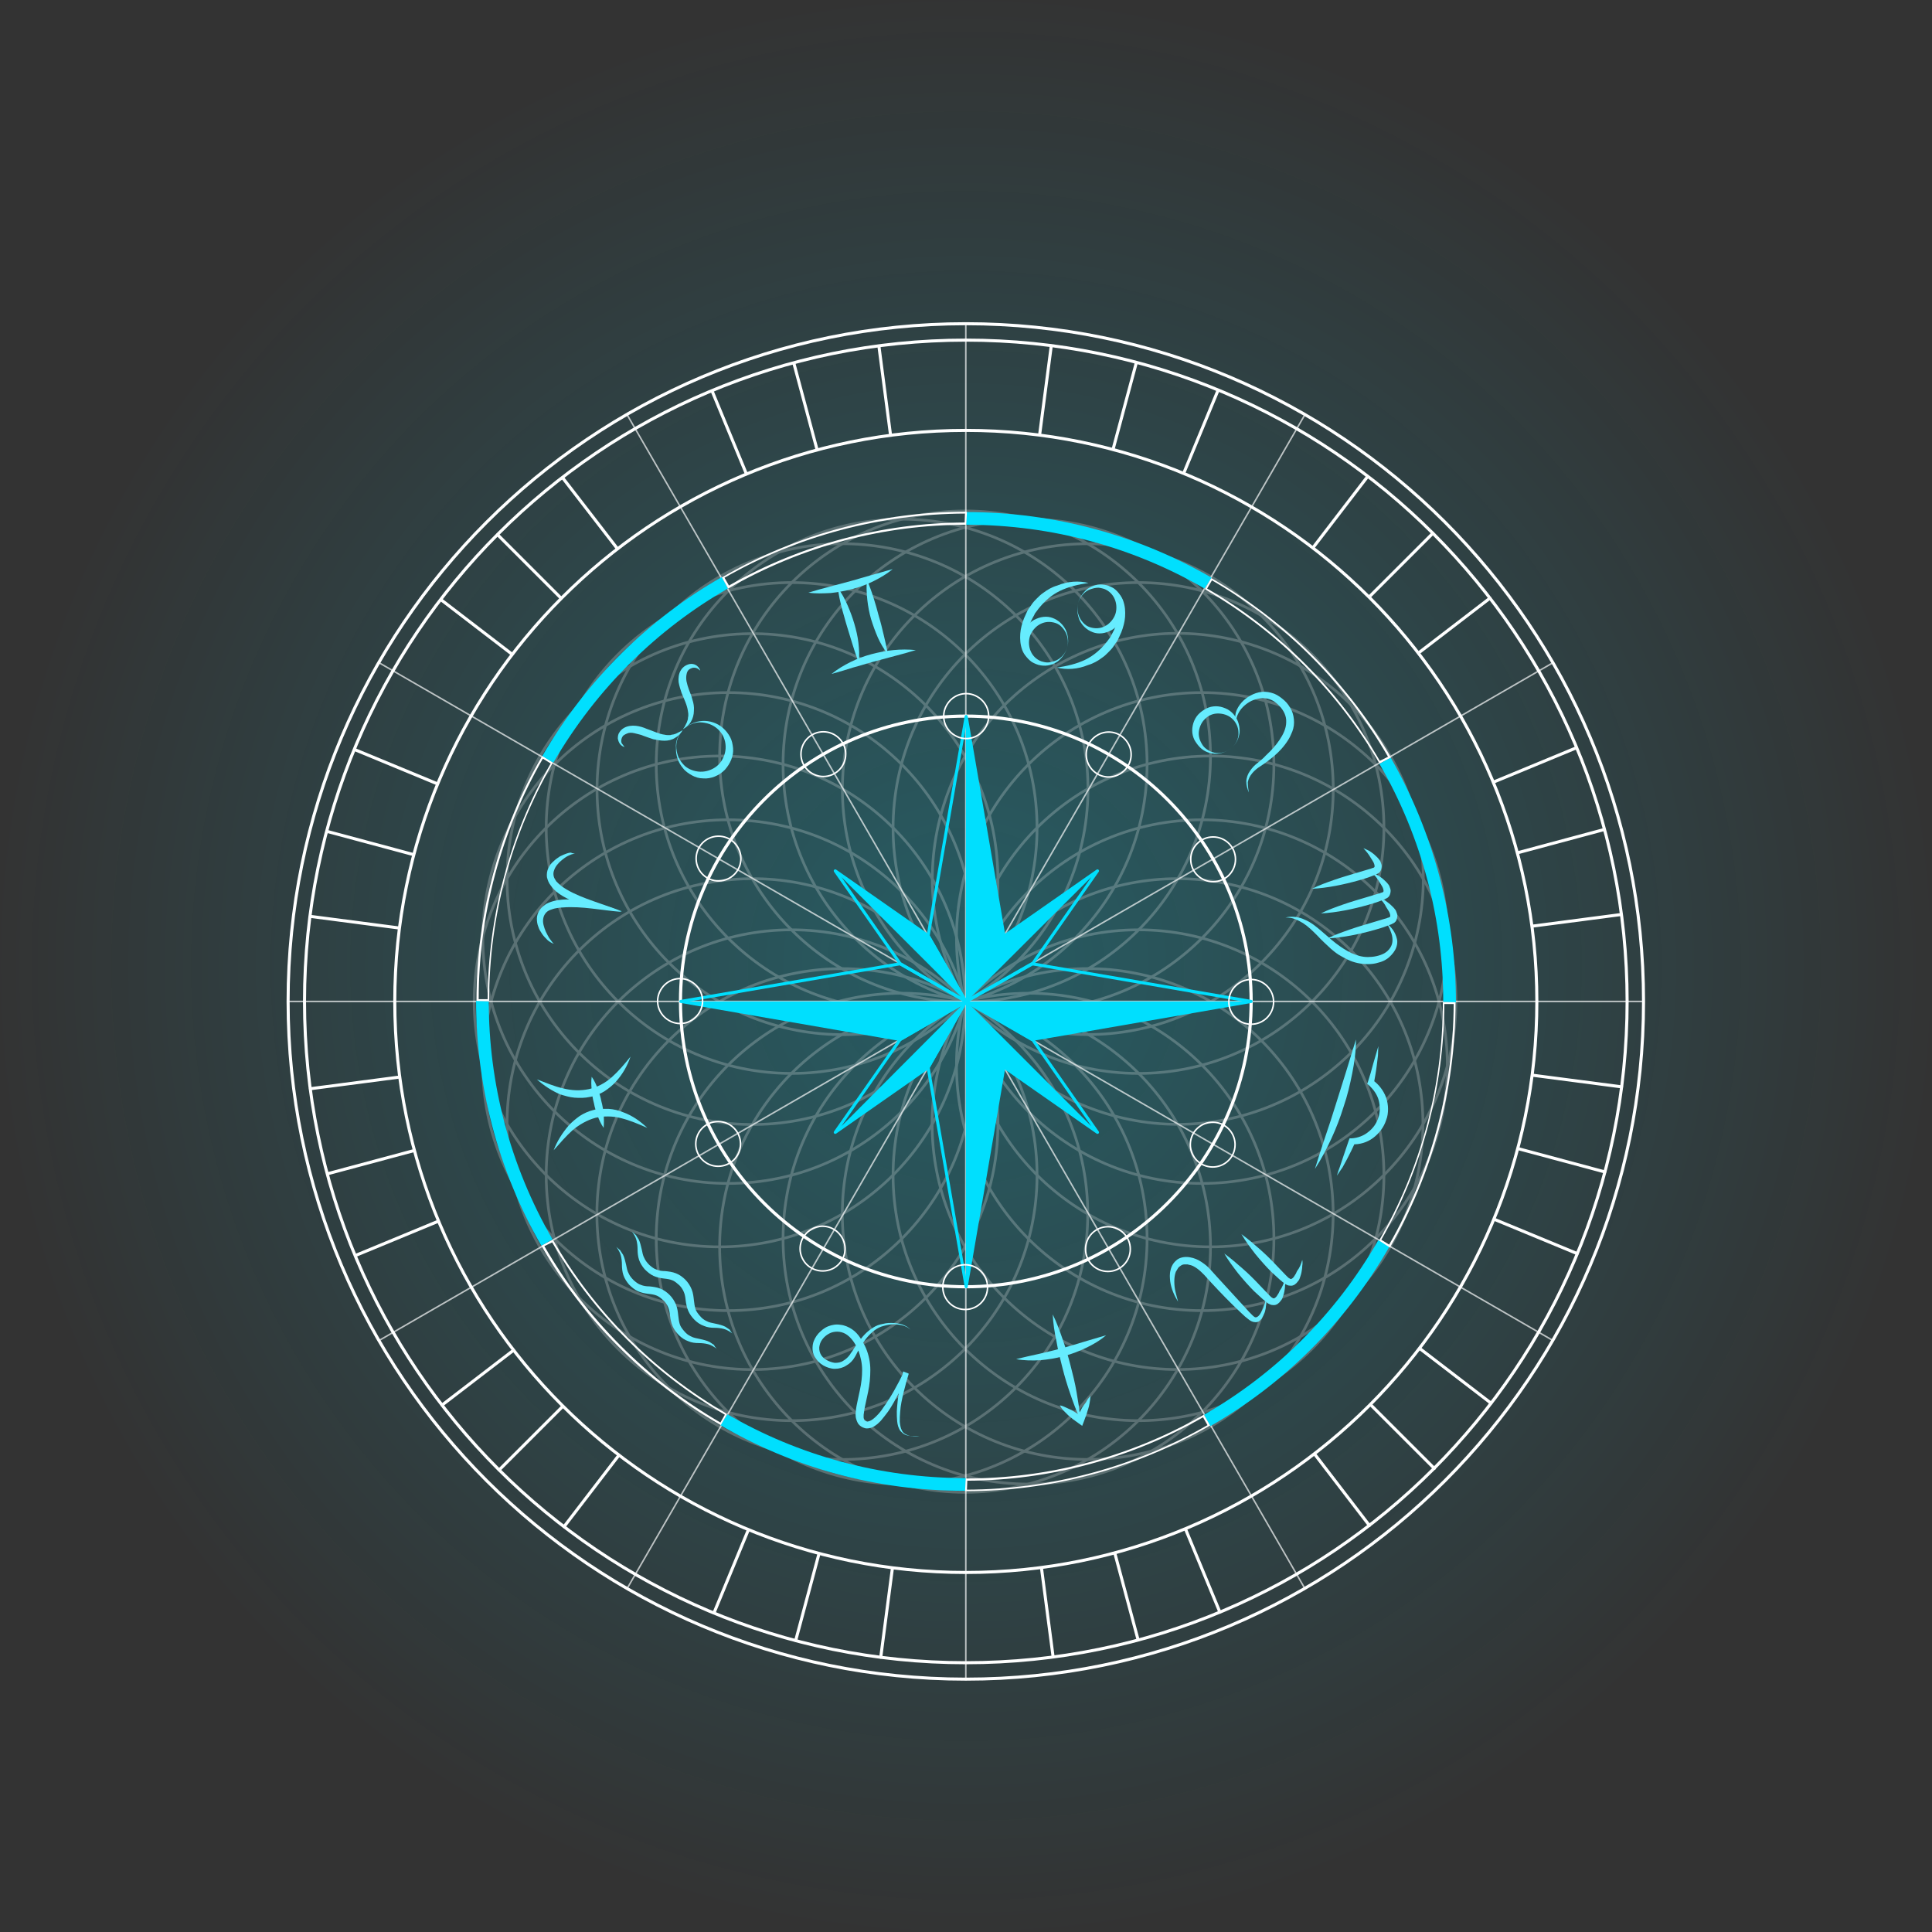 <svg width="316" height="316" viewBox="0 0 316 316" fill="none" xmlns="http://www.w3.org/2000/svg">
<rect x="0" y="0" width="316" height="316" fill="#333333" stroke="none"/>
<circle cx="158" cy="158" r="158" fill="url(#paint0_radial_153_3583)"/>
<g opacity="0.22">
<path d="M197.989 203.937C220.159 203.937 238.131 185.965 238.131 163.795C238.131 141.625 220.159 123.653 197.989 123.653C175.82 123.653 157.848 141.625 157.848 163.795C157.848 185.965 175.82 203.937 197.989 203.937Z" stroke="white" stroke-width="0.444" stroke-miterlimit="10" stroke-linecap="round" stroke-linejoin="round"/>
<path d="M196.586 193.566C218.756 193.566 236.728 175.594 236.728 153.424C236.728 131.254 218.756 113.282 196.586 113.282C174.416 113.282 156.444 131.254 156.444 153.424C156.444 175.594 174.416 193.566 196.586 193.566Z" stroke="white" stroke-width="0.444" stroke-miterlimit="10" stroke-linecap="round" stroke-linejoin="round"/>
<path d="M231.542 153.67C237.025 132.188 224.054 110.328 202.572 104.846C181.089 99.363 159.23 112.334 153.747 133.816C148.265 155.299 161.235 177.158 182.718 182.641C204.2 188.123 226.059 175.153 231.542 153.67Z" stroke="white" stroke-width="0.444" stroke-miterlimit="10" stroke-linecap="round" stroke-linejoin="round"/>
<path d="M186.215 175.569C208.385 175.569 226.357 157.597 226.357 135.427C226.357 113.258 208.385 95.286 186.215 95.286C164.045 95.286 146.073 113.258 146.073 135.427C146.073 157.597 164.045 175.569 186.215 175.569Z" stroke="white" stroke-width="0.444" stroke-miterlimit="10" stroke-linecap="round" stroke-linejoin="round"/>
<path d="M206.309 157.46C221.985 141.784 221.985 116.368 206.309 100.691C190.633 85.015 165.217 85.015 149.541 100.691C133.865 116.368 133.865 141.784 149.541 157.46C165.217 173.136 190.633 173.136 206.309 157.46Z" stroke="white" stroke-width="0.444" stroke-miterlimit="10" stroke-linecap="round" stroke-linejoin="round"/>
<path d="M168.218 165.198C190.388 165.198 208.36 147.226 208.36 125.056C208.36 102.887 190.388 84.915 168.218 84.915C146.049 84.915 128.077 102.887 128.077 125.056C128.077 147.226 146.049 165.198 168.218 165.198Z" stroke="white" stroke-width="0.444" stroke-miterlimit="10" stroke-linecap="round" stroke-linejoin="round"/>
<path d="M157.847 163.856C180.017 163.856 197.989 145.884 197.989 123.714C197.989 101.545 180.017 83.572 157.847 83.572C135.678 83.572 117.706 101.545 117.706 123.714C117.706 145.884 135.678 163.856 157.847 163.856Z" stroke="white" stroke-width="0.444" stroke-miterlimit="10" stroke-linecap="round" stroke-linejoin="round"/>
<path d="M147.477 165.198C169.646 165.198 187.618 147.226 187.618 125.056C187.618 102.887 169.646 84.915 147.477 84.915C125.307 84.915 107.335 102.887 107.335 125.056C107.335 147.226 125.307 165.198 147.477 165.198Z" stroke="white" stroke-width="0.444" stroke-miterlimit="10" stroke-linecap="round" stroke-linejoin="round"/>
<path d="M177.225 136.648C181.404 114.875 167.141 93.837 145.368 89.658C123.596 85.479 102.557 99.742 98.378 121.515C94.199 143.287 108.462 164.326 130.235 168.505C152.008 172.684 173.046 158.421 177.225 136.648Z" stroke="white" stroke-width="0.444" stroke-miterlimit="10" stroke-linecap="round" stroke-linejoin="round"/>
<path d="M129.48 175.569C151.65 175.569 169.622 157.597 169.622 135.427C169.622 113.258 151.65 95.286 129.48 95.286C107.31 95.286 89.338 113.258 89.338 135.427C89.338 157.597 107.31 175.569 129.48 175.569Z" stroke="white" stroke-width="0.444" stroke-miterlimit="10" stroke-linecap="round" stroke-linejoin="round"/>
<path d="M123.6 183.922C145.768 183.631 163.502 165.425 163.211 143.257C162.92 121.09 144.714 103.355 122.546 103.646C100.379 103.937 82.645 122.144 82.936 144.311C83.227 166.479 101.433 184.213 123.6 183.922Z" stroke="white" stroke-width="0.444" stroke-miterlimit="10" stroke-linecap="round" stroke-linejoin="round"/>
<path d="M119.109 193.566C141.279 193.566 159.251 175.594 159.251 153.424C159.251 131.254 141.279 113.282 119.109 113.282C96.939 113.282 78.967 131.254 78.967 153.424C78.967 175.594 96.939 193.566 119.109 193.566Z" stroke="white" stroke-width="0.444" stroke-miterlimit="10" stroke-linecap="round" stroke-linejoin="round"/>
<path d="M117.706 203.937C139.875 203.937 157.848 185.965 157.848 163.795C157.848 141.625 139.875 123.653 117.706 123.653C95.536 123.653 77.564 141.625 77.564 163.795C77.564 185.965 95.536 203.937 117.706 203.937Z" stroke="white" stroke-width="0.444" stroke-miterlimit="10" stroke-linecap="round" stroke-linejoin="round"/>
<path d="M119.109 214.369C141.279 214.369 159.251 196.397 159.251 174.227C159.251 152.057 141.279 134.085 119.109 134.085C96.939 134.085 78.967 152.057 78.967 174.227C78.967 196.397 96.939 214.369 119.109 214.369Z" stroke="white" stroke-width="0.444" stroke-miterlimit="10" stroke-linecap="round" stroke-linejoin="round"/>
<path d="M127.567 223.751C149.597 221.27 165.445 201.4 162.965 179.37C160.484 157.34 140.614 141.492 118.584 143.973C96.554 146.454 80.706 166.324 83.187 188.354C85.668 210.384 105.537 226.232 127.567 223.751Z" stroke="white" stroke-width="0.444" stroke-miterlimit="10" stroke-linecap="round" stroke-linejoin="round"/>
<path d="M129.48 232.366C151.65 232.366 169.622 214.393 169.622 192.224C169.622 170.054 151.65 152.082 129.48 152.082C107.31 152.082 89.338 170.054 89.338 192.224C89.338 214.393 107.31 232.366 129.48 232.366Z" stroke="white" stroke-width="0.444" stroke-miterlimit="10" stroke-linecap="round" stroke-linejoin="round"/>
<path d="M166.157 226.96C181.833 211.283 181.833 185.867 166.157 170.191C150.481 154.515 125.064 154.515 109.388 170.191C93.712 185.867 93.712 211.283 109.388 226.96C125.064 242.636 150.481 242.636 166.157 226.96Z" stroke="white" stroke-width="0.444" stroke-miterlimit="10" stroke-linecap="round" stroke-linejoin="round"/>
<path d="M147.477 242.737C169.646 242.737 187.618 224.764 187.618 202.595C187.618 180.425 169.646 162.453 147.477 162.453C125.307 162.453 107.335 180.425 107.335 202.595C107.335 224.764 125.307 242.737 147.477 242.737Z" stroke="white" stroke-width="0.444" stroke-miterlimit="10" stroke-linecap="round" stroke-linejoin="round"/>
<path d="M157.847 244.079C180.017 244.079 197.989 226.107 197.989 203.937C197.989 181.767 180.017 163.795 157.847 163.795C135.678 163.795 117.706 181.767 117.706 203.937C117.706 226.107 135.678 244.079 157.847 244.079Z" stroke="white" stroke-width="0.444" stroke-miterlimit="10" stroke-linecap="round" stroke-linejoin="round"/>
<path d="M168.218 242.737C190.388 242.737 208.36 224.764 208.36 202.595C208.36 180.425 190.388 162.453 168.218 162.453C146.049 162.453 128.077 180.425 128.077 202.595C128.077 224.764 146.049 242.737 168.218 242.737Z" stroke="white" stroke-width="0.444" stroke-miterlimit="10" stroke-linecap="round" stroke-linejoin="round"/>
<path d="M206.295 226.951C221.971 211.275 221.971 185.859 206.295 170.182C190.618 154.506 165.202 154.506 149.526 170.182C133.85 185.859 133.85 211.275 149.526 226.951C165.202 242.627 190.618 242.627 206.295 226.951Z" stroke="white" stroke-width="0.444" stroke-miterlimit="10" stroke-linecap="round" stroke-linejoin="round"/>
<path d="M186.215 232.366C208.385 232.366 226.357 214.393 226.357 192.224C226.357 170.054 208.385 152.082 186.215 152.082C164.045 152.082 146.073 170.054 146.073 192.224C146.073 214.393 164.045 232.366 186.215 232.366Z" stroke="white" stroke-width="0.444" stroke-miterlimit="10" stroke-linecap="round" stroke-linejoin="round"/>
<path d="M220.983 212.243C236.659 196.567 236.659 171.15 220.983 155.474C205.307 139.798 179.891 139.798 164.214 155.474C148.538 171.15 148.538 196.567 164.214 212.243C179.891 227.919 205.307 227.919 220.983 212.243Z" stroke="white" stroke-width="0.444" stroke-miterlimit="10" stroke-linecap="round" stroke-linejoin="round"/>
<path d="M196.586 214.369C218.756 214.369 236.728 196.397 236.728 174.227C236.728 152.057 218.756 134.085 196.586 134.085C174.416 134.085 156.444 152.057 156.444 174.227C156.444 196.397 174.416 214.369 196.586 214.369Z" stroke="white" stroke-width="0.444" stroke-miterlimit="10" stroke-linecap="round" stroke-linejoin="round"/>
</g>
<path d="M157.97 210.464C183.744 210.464 204.639 189.57 204.639 163.795C204.639 138.02 183.744 117.126 157.97 117.126C132.195 117.126 111.3 138.02 111.3 163.795C111.3 189.57 132.195 210.464 157.97 210.464Z" stroke="white" stroke-width="0.516" stroke-miterlimit="10" stroke-linecap="round" stroke-linejoin="round"/>
<path d="M157.969 257.195C209.553 257.195 251.369 215.378 251.369 163.795C251.369 112.212 209.553 70.395 157.969 70.395C106.386 70.395 64.57 112.212 64.57 163.795C64.57 215.378 106.386 257.195 157.969 257.195Z" stroke="white" stroke-width="0.5" stroke-miterlimit="10" stroke-linecap="round" stroke-linejoin="round"/>
<path d="M157.969 274.643C219.189 274.643 268.817 225.014 268.817 163.795C268.817 102.576 219.189 52.947 157.969 52.947C96.75 52.947 47.122 102.576 47.122 163.795C47.122 225.014 96.75 274.643 157.969 274.643Z" stroke="white" stroke-width="0.5" stroke-miterlimit="10" stroke-linecap="round" stroke-linejoin="round"/>
<path d="M157.969 271.958C217.706 271.958 266.133 223.532 266.133 163.795C266.133 104.058 217.706 55.632 157.969 55.632C98.233 55.632 49.806 104.058 49.806 163.795C49.806 223.532 98.233 271.958 157.969 271.958Z" stroke="white" stroke-width="0.501" stroke-miterlimit="10" stroke-linecap="round" stroke-linejoin="round"/>
<path d="M91.717 97.787L81.407 87.477M72.134 98.092L83.665 106.938M58.042 122.616L71.463 128.168M67.559 139.759L53.467 135.976M50.782 149.886L65.241 151.777M50.782 178.07L65.241 176.179M53.589 191.98L67.681 188.197M58.164 205.34L71.585 199.788M72.317 229.803L83.847 220.957M81.651 240.418L91.961 230.108M92.266 249.691L101.112 238.161M116.791 263.783L122.342 250.362M130.151 268.298L133.933 254.206M144.06 271.043L145.951 256.585M172.245 270.982L170.354 256.524M186.154 268.237L182.372 254.145M193.963 250.24L199.514 263.661M223.978 249.508L215.132 237.978M234.593 240.174L224.283 229.864M243.866 229.498L232.336 220.652M244.537 199.483L257.958 205.035M262.472 191.675L248.38 187.892M265.218 177.765L250.759 175.874M265.157 149.581L250.698 151.472M262.411 135.671L248.319 139.454M257.836 122.311L244.415 127.863M243.683 97.848L232.152 106.694M234.349 87.233L224.039 97.543M214.827 89.49L223.673 77.96M199.209 63.868L193.658 77.289M185.849 59.353L182.067 73.445M171.94 56.608L170.049 71.066M143.755 56.608L145.646 71.066M129.846 59.414L133.628 73.507M116.486 63.99L122.037 77.411M100.929 89.673L92.022 78.143" stroke="white" stroke-width="0.5" stroke-miterlimit="10" stroke-linecap="round" stroke-linejoin="round"/>
<g opacity="0.68">
<path d="M157.969 52.947V274.643" stroke="white" stroke-width="0.25" stroke-miterlimit="10" stroke-linecap="round" stroke-linejoin="round"/>
<path d="M102.576 67.833L213.424 259.818" stroke="white" stroke-width="0.25" stroke-miterlimit="10" stroke-linecap="round" stroke-linejoin="round"/>
<path d="M62.007 108.402L253.993 219.249" stroke="white" stroke-width="0.25" stroke-miterlimit="10" stroke-linecap="round" stroke-linejoin="round"/>
<path d="M47.122 163.795H268.817" stroke="white" stroke-width="0.25" stroke-miterlimit="10" stroke-linecap="round" stroke-linejoin="round"/>
<path d="M62.007 219.249L253.993 108.402" stroke="white" stroke-width="0.25" stroke-miterlimit="10" stroke-linecap="round" stroke-linejoin="round"/>
<path d="M102.576 259.818L213.424 67.833" stroke="white" stroke-width="0.25" stroke-miterlimit="10" stroke-linecap="round" stroke-linejoin="round"/>
</g>
<path d="M157.969 163.795L164.192 153.058L158.031 117.187L151.808 153.058L157.969 163.795Z" stroke="#00DFFE" stroke-width="0.5" stroke-miterlimit="10" stroke-linecap="round" stroke-linejoin="round"/>
<path d="M157.969 163.795V117.187L164.192 153.058L157.969 163.795Z" fill="#00DFFE"/>
<path d="M157.969 163.795L164.192 174.532L158.031 210.464L151.808 174.593L157.969 163.795Z" stroke="#00DFFE" stroke-width="0.5" stroke-miterlimit="10" stroke-linecap="round" stroke-linejoin="round"/>
<path d="M157.969 163.795V210.464L164.192 174.532L157.969 163.795Z" fill="#00DFFE"/>
<path d="M157.969 163.795L168.768 170.018L204.639 163.795L168.768 157.633L157.969 163.795Z" stroke="#00DFFE" stroke-width="0.5" stroke-miterlimit="10" stroke-linecap="round" stroke-linejoin="round"/>
<path d="M157.969 163.795H204.639L168.768 170.018L157.969 163.795Z" fill="#00DFFE"/>
<path d="M158.03 163.795L147.232 170.018L111.361 163.795L147.232 157.633L158.03 163.795Z" stroke="#00DFFE" stroke-width="0.5" stroke-miterlimit="10" stroke-linecap="round" stroke-linejoin="round"/>
<path d="M158.03 163.795H111.361L147.232 170.018L158.03 163.795Z" fill="#00DFFE"/>
<path d="M157.97 163.795L151.808 153.058L136.617 142.443L147.233 157.633L157.97 163.795Z" stroke="#00DFFE" stroke-width="0.5" stroke-miterlimit="10" stroke-linecap="round" stroke-linejoin="round"/>
<path d="M157.97 163.795L151.808 153.058L136.617 142.443L157.97 163.795Z" fill="#00DFFE"/>
<path d="M157.97 163.795L151.808 174.593L136.617 185.208L147.233 170.018L157.97 163.795Z" stroke="#00DFFE" stroke-width="0.5" stroke-miterlimit="10" stroke-linecap="round" stroke-linejoin="round"/>
<path d="M157.97 163.795L151.808 174.593L136.617 185.208L157.97 163.795Z" fill="#00DFFE"/>
<path d="M158.091 163.795L164.314 153.058L179.505 142.443L168.89 157.633L158.091 163.795Z" stroke="#00DFFE" stroke-width="0.5" stroke-miterlimit="10" stroke-linecap="round" stroke-linejoin="round"/>
<path d="M158.091 163.795L164.314 153.058L179.505 142.443L158.091 163.795Z" fill="#00DFFE"/>
<path d="M158.091 163.795L164.314 174.593L179.505 185.208L168.89 170.018L158.091 163.795Z" stroke="#00DFFE" stroke-width="0.5" stroke-miterlimit="10" stroke-linecap="round" stroke-linejoin="round"/>
<path d="M158.091 163.795L164.314 174.593L179.505 185.208L158.091 163.795Z" fill="#00DFFE"/>
<path d="M90.619 154.339C90.436 154.339 90.192 154.217 90.009 154.095C89.826 153.973 89.643 153.851 89.521 153.729C89.216 153.424 88.911 153.119 88.667 152.753C88.423 152.387 88.179 152.021 88.057 151.594C87.874 151.167 87.813 150.74 87.813 150.252C87.813 149.764 87.996 149.215 88.301 148.788C88.606 148.361 89.033 148.056 89.399 147.812C90.253 147.384 91.168 147.201 92.022 147.14C93.73 147.018 95.439 147.262 97.025 147.628C98.672 147.995 100.197 148.483 101.722 149.154C100.075 149.032 98.489 148.788 96.842 148.605C95.256 148.422 93.608 148.3 92.083 148.422C91.717 148.422 91.351 148.483 90.985 148.544C90.619 148.605 90.253 148.727 89.948 148.849C89.643 148.971 89.399 149.154 89.216 149.398C89.033 149.642 88.911 149.886 88.85 150.252C88.728 150.923 88.972 151.655 89.277 152.387C89.46 152.753 89.643 153.119 89.826 153.424C89.948 153.607 90.07 153.729 90.192 153.912C90.314 154.095 90.436 154.278 90.619 154.339Z" fill="#66ECFE"/>
<path d="M94.035 139.637C93.853 139.637 93.608 139.698 93.425 139.759C93.242 139.82 93.059 139.942 92.876 140.003C92.51 140.186 92.205 140.43 91.9 140.674C91.29 141.162 90.802 141.772 90.619 142.382C90.497 142.687 90.497 142.992 90.558 143.297C90.619 143.602 90.802 143.846 90.985 144.151C91.229 144.395 91.473 144.639 91.778 144.883C92.083 145.127 92.388 145.31 92.693 145.493C94.035 146.286 95.5 146.835 97.025 147.384C98.55 147.934 100.075 148.422 101.661 149.032C100.014 148.971 98.367 148.727 96.781 148.361C95.195 147.995 93.547 147.445 92.083 146.591C91.351 146.164 90.619 145.615 90.07 144.822C89.765 144.456 89.582 143.968 89.46 143.48C89.399 142.992 89.46 142.443 89.704 141.955C89.887 141.528 90.192 141.162 90.558 140.857C90.863 140.552 91.229 140.308 91.595 140.064C91.961 139.881 92.388 139.698 92.754 139.576C92.937 139.515 93.181 139.454 93.364 139.454C93.608 139.576 93.791 139.576 94.035 139.637Z" fill="#66ECFE"/>
<path d="M111.788 119.322C112.581 118.529 113.679 117.98 114.899 117.919C116.059 117.858 117.279 118.224 118.255 119.078C118.743 119.505 119.109 119.993 119.414 120.542C119.719 121.091 119.841 121.762 119.902 122.372C119.963 123.043 119.841 123.653 119.597 124.263C119.353 124.873 118.987 125.422 118.56 125.91C118.072 126.398 117.523 126.765 116.913 127.009C116.303 127.253 115.632 127.375 115.021 127.314C114.35 127.314 113.74 127.131 113.191 126.826C112.642 126.521 112.093 126.154 111.727 125.666C110.934 124.751 110.507 123.531 110.568 122.311C110.446 121.274 110.934 120.115 111.788 119.322ZM111.788 119.322C110.995 120.115 110.507 121.274 110.629 122.433C110.69 122.982 110.812 123.531 111.056 124.019C111.3 124.507 111.666 124.934 112.032 125.3C112.825 125.971 113.923 126.276 114.899 126.215C115.876 126.154 116.852 125.727 117.523 125.056C118.194 124.385 118.621 123.409 118.682 122.433C118.743 121.457 118.438 120.359 117.706 119.566C117.34 119.139 116.913 118.834 116.425 118.59C115.937 118.346 115.388 118.224 114.838 118.163C113.74 118.041 112.581 118.529 111.788 119.322Z" fill="#66ECFE"/>
<path d="M102.149 122.189C101.905 122.128 101.6 121.945 101.417 121.701C101.234 121.457 101.112 121.152 101.051 120.786C101.051 120.42 101.112 120.054 101.295 119.81C101.478 119.505 101.722 119.261 102.027 119.078C102.637 118.712 103.369 118.651 103.979 118.712C104.589 118.773 105.2 118.956 105.749 119.2C106.847 119.566 107.762 120.054 108.738 120.176C108.982 120.237 109.226 120.237 109.47 120.237C109.592 120.237 109.714 120.237 109.836 120.176C109.958 120.176 110.08 120.115 110.202 120.115L110.385 120.054L110.568 119.993C110.69 119.932 110.812 119.871 110.934 119.81C111.056 119.749 111.178 119.688 111.3 119.627C111.422 119.566 111.544 119.505 111.666 119.383C111.422 119.871 110.995 120.359 110.446 120.664C109.897 121.03 109.287 121.152 108.677 121.152C108.067 121.152 107.457 121.03 106.847 120.908C106.298 120.725 105.749 120.542 105.261 120.359C105.017 120.237 104.773 120.176 104.528 120.115C104.284 120.054 104.04 119.993 103.796 119.932C103.308 119.81 102.881 119.81 102.515 119.993C102.332 120.054 102.149 120.176 101.966 120.298C101.844 120.42 101.722 120.603 101.661 120.847C101.6 121.03 101.6 121.274 101.661 121.518C101.783 121.701 101.966 121.945 102.149 122.189Z" fill="#66ECFE"/>
<path d="M114.533 109.683C114.289 109.5 114.106 109.317 113.862 109.256C113.618 109.195 113.374 109.195 113.191 109.256C113.008 109.317 112.764 109.439 112.642 109.561C112.52 109.683 112.398 109.866 112.337 110.11C112.215 110.537 112.215 110.964 112.276 111.391C112.337 111.635 112.398 111.879 112.459 112.123C112.52 112.367 112.642 112.611 112.703 112.855C112.886 113.343 113.13 113.892 113.252 114.441C113.435 114.99 113.557 115.6 113.496 116.272C113.496 116.882 113.313 117.553 113.008 118.041C112.703 118.59 112.215 118.956 111.727 119.261C111.788 119.139 111.849 119.017 111.971 118.895C112.032 118.773 112.093 118.651 112.154 118.529C112.215 118.407 112.276 118.285 112.337 118.163L112.398 117.98L112.459 117.797C112.52 117.675 112.52 117.553 112.52 117.431C112.52 117.309 112.581 117.187 112.581 117.065C112.581 116.821 112.581 116.577 112.52 116.333C112.398 115.356 111.91 114.38 111.483 113.343C111.3 112.794 111.117 112.245 110.995 111.574C110.934 110.964 110.995 110.171 111.361 109.622C111.544 109.317 111.788 109.073 112.093 108.89C112.398 108.707 112.764 108.585 113.069 108.585C113.435 108.585 113.74 108.707 113.984 108.89C114.289 109.134 114.472 109.439 114.533 109.683Z" fill="#66ECFE"/>
<path d="M132.225 96.933C133.384 96.567 134.543 96.262 135.702 95.957C136.861 95.652 137.96 95.347 139.119 95.041C140.278 94.737 141.376 94.371 142.535 94.065C143.694 93.76 144.792 93.394 146.012 93.089C145.036 93.882 143.999 94.493 142.901 95.041C141.803 95.591 140.644 96.018 139.485 96.323C138.326 96.628 137.105 96.872 135.885 96.994C134.665 97.055 133.445 97.116 132.225 96.933Z" fill="#66ECFE"/>
<path d="M136.007 110.232C136.983 109.439 138.021 108.829 139.119 108.28C140.217 107.731 141.376 107.304 142.535 106.999C143.694 106.694 144.914 106.45 146.134 106.328C147.354 106.206 148.575 106.206 149.795 106.328C148.636 106.694 147.476 106.999 146.317 107.304C145.158 107.609 144.06 107.914 142.901 108.219C141.742 108.524 140.644 108.89 139.485 109.195C138.326 109.561 137.166 109.927 136.007 110.232Z" fill="#66ECFE"/>
<path d="M137.044 96.201C137.716 97.055 138.204 98.031 138.631 99.007C139.058 99.983 139.424 100.959 139.729 101.996C140.034 103.033 140.278 104.07 140.4 105.107C140.522 106.145 140.583 107.243 140.461 108.341C140.034 107.304 139.729 106.328 139.424 105.352C139.119 104.375 138.814 103.338 138.509 102.362C138.204 101.386 137.96 100.349 137.655 99.373C137.411 98.336 137.167 97.299 137.044 96.201Z" fill="#66ECFE"/>
<path d="M141.803 94.859C142.23 95.835 142.596 96.872 142.901 97.848C143.206 98.824 143.511 99.861 143.755 100.837C144.06 101.813 144.304 102.85 144.548 103.887C144.792 104.924 145.036 105.901 145.219 106.999C144.548 106.145 143.999 105.229 143.572 104.253C143.145 103.277 142.779 102.24 142.474 101.264C142.169 100.227 141.986 99.19 141.864 98.153C141.742 96.994 141.681 95.957 141.803 94.859Z" fill="#66ECFE"/>
<path d="M174.563 105.84C174.319 106.755 173.77 107.548 173.038 108.158C172.245 108.707 171.269 109.012 170.232 108.829C169.744 108.768 169.195 108.524 168.768 108.28C168.341 107.975 167.975 107.609 167.669 107.121C167.12 106.206 166.937 105.046 167.181 103.948C167.425 102.911 168.158 101.935 169.134 101.386C169.622 101.142 170.11 100.959 170.659 100.898C171.208 100.837 171.696 100.898 172.184 101.081C173.16 101.447 173.892 102.179 174.319 103.033C174.746 104.009 174.807 104.985 174.563 105.84ZM174.563 105.84C174.807 104.924 174.624 103.948 174.136 103.155C173.892 102.789 173.587 102.423 173.221 102.179C172.855 101.935 172.428 101.813 172.001 101.752C171.147 101.63 170.354 101.874 169.683 102.362C169.073 102.85 168.585 103.521 168.402 104.253C168.219 104.985 168.28 105.84 168.585 106.511C168.89 107.243 169.5 107.853 170.293 108.158C170.72 108.28 171.147 108.402 171.574 108.341C172.001 108.28 172.428 108.158 172.855 107.975C173.709 107.548 174.319 106.755 174.563 105.84Z" fill="#66ECFE"/>
<path d="M178.04 95.347C176.393 95.591 174.807 95.957 173.404 96.628C172.001 97.299 170.842 98.336 169.866 99.556C169.744 99.739 169.622 99.861 169.5 100.044L169.317 100.288C169.256 100.349 169.195 100.471 169.195 100.532C169.012 100.837 168.829 101.203 168.646 101.569C168.34 102.301 168.096 103.033 167.913 103.765C167.73 104.497 167.669 105.291 167.791 106.023C167.852 106.389 167.974 106.755 168.157 107.121C168.341 107.487 168.646 107.731 168.951 108.036C168.524 107.914 168.157 107.67 167.852 107.365C167.547 107.06 167.303 106.633 167.181 106.267C166.876 105.413 166.815 104.558 166.876 103.643C166.937 102.789 167.181 101.935 167.486 101.142C167.669 100.715 167.852 100.349 168.035 99.922C168.096 99.8 168.157 99.739 168.218 99.617C168.279 99.495 168.34 99.434 168.402 99.373C168.524 99.19 168.646 99.007 168.768 98.824C169.012 98.458 169.317 98.153 169.622 97.848C169.927 97.543 170.232 97.238 170.598 96.994C171.33 96.445 172.062 96.018 172.916 95.774C174.685 95.041 176.454 94.981 178.04 95.347Z" fill="#66ECFE"/>
<path d="M176.332 98.641C176.576 97.726 177.125 96.933 177.857 96.323C178.65 95.774 179.627 95.469 180.664 95.652C181.152 95.713 181.701 95.957 182.128 96.201C182.555 96.506 182.921 96.872 183.226 97.36C183.775 98.275 183.958 99.434 183.714 100.532C183.47 101.569 182.738 102.545 181.762 103.094C181.274 103.338 180.786 103.521 180.237 103.582C179.688 103.643 179.2 103.582 178.712 103.399C177.735 103.033 177.003 102.301 176.576 101.447C176.21 100.532 176.088 99.556 176.332 98.641ZM176.332 98.641C176.088 99.556 176.271 100.532 176.759 101.325C177.003 101.691 177.308 102.057 177.674 102.301C178.04 102.545 178.467 102.667 178.895 102.728C179.749 102.85 180.542 102.606 181.213 102.118C181.823 101.63 182.311 100.959 182.494 100.227C182.677 99.495 182.616 98.641 182.311 97.97C182.006 97.238 181.396 96.628 180.603 96.323C180.176 96.201 179.749 96.079 179.322 96.14C178.895 96.201 178.467 96.323 178.04 96.506C177.186 96.933 176.576 97.787 176.332 98.641Z" fill="#66ECFE"/>
<path d="M172.855 109.195C174.502 108.951 176.088 108.585 177.491 107.914C178.894 107.243 180.054 106.206 181.03 104.985C181.152 104.802 181.274 104.68 181.396 104.497L181.579 104.253C181.64 104.192 181.701 104.07 181.701 104.009C181.884 103.704 182.067 103.338 182.25 102.972C182.555 102.24 182.799 101.508 182.982 100.776C183.165 100.044 183.226 99.251 183.104 98.519C183.043 98.153 182.921 97.787 182.738 97.421C182.555 97.055 182.25 96.811 181.945 96.506C182.372 96.628 182.738 96.872 183.043 97.177C183.348 97.482 183.592 97.909 183.714 98.275C184.019 99.129 184.08 99.983 184.019 100.898C183.958 101.752 183.714 102.606 183.409 103.399C183.226 103.826 183.043 104.192 182.86 104.619C182.799 104.741 182.738 104.802 182.677 104.924C182.616 105.046 182.555 105.107 182.494 105.168C182.372 105.352 182.25 105.535 182.128 105.718C181.884 106.084 181.579 106.389 181.274 106.694C180.969 106.999 180.664 107.304 180.298 107.548C179.566 108.097 178.833 108.524 177.979 108.768C176.21 109.5 174.441 109.561 172.855 109.195Z" fill="#66ECFE"/>
<path d="M201.528 122.25C200.857 122.86 199.941 123.226 198.965 123.287C197.989 123.287 197.013 122.982 196.281 122.25C195.915 121.884 195.61 121.457 195.366 121.03C195.122 120.542 195 119.993 195 119.505C195 118.407 195.427 117.309 196.281 116.577C196.708 116.211 197.196 115.906 197.684 115.722C198.172 115.539 198.782 115.478 199.27 115.539C199.819 115.6 200.308 115.783 200.796 116.028C201.223 116.272 201.65 116.638 201.955 117.065C202.565 117.858 202.809 118.895 202.748 119.81C202.626 120.786 202.199 121.64 201.528 122.25ZM201.528 122.25C202.199 121.64 202.626 120.725 202.565 119.81C202.565 119.383 202.443 118.895 202.26 118.529C202.077 118.163 201.833 117.797 201.467 117.492C200.857 116.943 200.002 116.699 199.209 116.699C198.416 116.699 197.684 117.004 197.135 117.553C196.586 118.041 196.22 118.773 196.098 119.566C195.976 120.359 196.22 121.152 196.708 121.884C196.952 122.25 197.257 122.494 197.684 122.738C198.05 122.982 198.477 123.104 198.965 123.165C199.88 123.226 200.796 122.921 201.528 122.25Z" fill="#66ECFE"/>
<path d="M204.273 129.632C204.029 129.083 203.846 128.473 203.846 127.863C203.846 127.253 204.09 126.582 204.456 126.093C204.822 125.544 205.249 125.117 205.737 124.751C206.164 124.385 206.652 124.019 207.018 123.592C207.872 122.799 208.665 121.945 209.275 121.03C209.885 120.115 210.373 119.139 210.373 118.102C210.434 117.126 209.946 116.15 209.214 115.417C208.848 115.051 208.421 114.685 207.994 114.502C207.75 114.38 207.506 114.319 207.262 114.258C207.018 114.197 206.774 114.197 206.53 114.197C206.042 114.197 205.493 114.319 205.005 114.502C204.517 114.685 204.029 114.99 203.602 115.356C203.175 115.722 202.809 116.15 202.565 116.638C202.443 116.882 202.321 117.126 202.26 117.431C202.199 117.736 202.199 117.98 202.321 118.285C202.138 118.041 202.077 117.736 202.016 117.431C202.016 117.126 202.077 116.821 202.138 116.516C202.321 115.906 202.687 115.356 203.053 114.929C203.48 114.441 203.968 114.075 204.517 113.77C205.066 113.465 205.737 113.221 206.408 113.16C207.079 113.099 207.75 113.221 208.421 113.465C209.031 113.709 209.58 114.136 210.068 114.563C210.556 114.99 210.923 115.539 211.228 116.15C211.533 116.76 211.655 117.492 211.655 118.163C211.655 118.834 211.472 119.505 211.167 120.115C210.923 120.725 210.556 121.274 210.19 121.762C209.458 122.738 208.543 123.592 207.567 124.324C207.079 124.69 206.591 125.056 206.103 125.361C205.615 125.666 205.188 126.032 204.822 126.46C204.456 126.887 204.212 127.375 204.09 127.924C204.09 128.412 204.151 129.022 204.273 129.632Z" fill="#66ECFE"/>
<path d="M223.002 138.722C223.307 138.844 223.612 139.027 223.917 139.149C224.222 139.332 224.466 139.515 224.771 139.759C225.015 140.003 225.32 140.247 225.503 140.491C225.625 140.613 225.747 140.796 225.808 140.979C225.869 141.162 225.991 141.406 225.991 141.65C225.991 141.894 225.93 142.199 225.808 142.443C225.686 142.687 225.442 142.87 225.259 142.931C225.076 143.053 224.893 143.114 224.71 143.175C224.527 143.236 224.405 143.297 224.222 143.358C223.612 143.602 222.941 143.785 222.331 143.968C221.049 144.334 219.768 144.639 218.487 144.883C217.206 145.127 215.864 145.31 214.583 145.371C215.803 144.761 217.023 144.334 218.243 143.907C219.463 143.48 220.744 143.114 221.965 142.748L223.795 142.199C223.917 142.138 224.1 142.138 224.222 142.077C224.344 142.016 224.527 141.955 224.588 141.955C224.71 141.894 224.771 141.894 224.771 141.833C224.832 141.772 224.832 141.772 224.832 141.711C224.832 141.528 224.771 141.284 224.649 141.04C224.527 140.796 224.344 140.552 224.161 140.247C223.856 139.698 223.429 139.21 223.002 138.722Z" fill="#66ECFE"/>
<path d="M224.466 142.748C224.771 142.87 225.076 143.053 225.381 143.175C225.686 143.358 225.93 143.541 226.235 143.785C226.479 144.029 226.784 144.273 226.967 144.517C227.089 144.639 227.211 144.822 227.272 145.005C227.333 145.188 227.455 145.432 227.455 145.676C227.455 145.92 227.394 146.225 227.272 146.469C227.15 146.713 226.906 146.896 226.723 146.957C226.54 147.079 226.357 147.14 226.174 147.201C225.991 147.262 225.869 147.323 225.686 147.384C225.076 147.629 224.405 147.812 223.795 147.995C222.514 148.361 221.232 148.666 219.951 148.91C218.67 149.154 217.328 149.337 216.047 149.398C217.267 148.788 218.487 148.361 219.707 147.934C220.927 147.506 222.209 147.14 223.429 146.774L225.259 146.225C225.381 146.164 225.564 146.164 225.686 146.103C225.808 146.042 225.991 145.981 226.052 145.981C226.174 145.92 226.235 145.92 226.235 145.859C226.296 145.798 226.296 145.798 226.296 145.737C226.296 145.554 226.235 145.31 226.113 145.066C225.991 144.822 225.808 144.578 225.625 144.273C225.32 143.724 224.893 143.236 224.466 142.748Z" fill="#66ECFE"/>
<path d="M225.564 146.835C225.869 146.957 226.174 147.14 226.479 147.262C226.784 147.445 227.028 147.629 227.333 147.873C227.577 148.117 227.882 148.361 228.065 148.605C228.187 148.727 228.309 148.91 228.37 149.093C228.431 149.276 228.553 149.52 228.553 149.764C228.553 150.008 228.492 150.313 228.37 150.557C228.248 150.801 228.004 150.984 227.821 151.045C227.638 151.167 227.455 151.228 227.272 151.289C227.089 151.35 226.967 151.411 226.784 151.472C226.174 151.716 225.503 151.899 224.893 152.082C223.612 152.448 222.331 152.753 221.049 152.997C219.768 153.241 218.426 153.424 217.145 153.485C218.365 152.875 219.585 152.448 220.805 152.021C222.026 151.594 223.307 151.228 224.527 150.862L226.357 150.313C226.479 150.252 226.662 150.252 226.784 150.191C226.906 150.13 227.089 150.069 227.15 150.069C227.272 150.008 227.333 150.008 227.333 149.947C227.394 149.886 227.394 149.886 227.394 149.825C227.394 149.642 227.333 149.398 227.211 149.154C227.089 148.91 226.906 148.666 226.723 148.361C226.479 147.812 226.052 147.323 225.564 146.835Z" fill="#66ECFE"/>
<path d="M226.723 150.923C227.15 151.289 227.516 151.655 227.821 152.082C228.126 152.509 228.37 153.058 228.492 153.607C228.614 154.156 228.492 154.827 228.187 155.376C227.882 155.925 227.455 156.352 227.028 156.718C226.54 157.084 225.991 157.328 225.442 157.45C224.893 157.633 224.283 157.694 223.734 157.694C223.185 157.694 222.575 157.633 222.026 157.511C221.477 157.389 220.927 157.206 220.439 156.962C219.951 156.718 219.463 156.474 218.975 156.169C218.487 155.864 218.06 155.498 217.694 155.193C216.901 154.461 216.108 153.729 215.437 152.997C214.705 152.265 213.973 151.533 213.119 150.984C212.692 150.74 212.265 150.496 211.777 150.313C211.289 150.13 210.801 150.069 210.251 150.069C211.289 149.825 212.448 149.947 213.424 150.435C214.461 150.862 215.315 151.594 216.108 152.265C216.901 152.936 217.694 153.668 218.487 154.278C219.28 154.888 220.134 155.437 220.988 155.864C221.416 156.047 221.904 156.23 222.331 156.352C222.819 156.474 223.246 156.535 223.734 156.535C224.649 156.535 225.625 156.352 226.418 155.925C226.845 155.681 227.15 155.376 227.394 155.01C227.638 154.644 227.76 154.217 227.76 153.729C227.76 153.241 227.638 152.753 227.455 152.326C227.272 151.777 227.028 151.35 226.723 150.923Z" fill="#66ECFE"/>
<path d="M212.997 206.072C213.058 206.377 213.058 206.743 212.997 207.048C212.997 207.414 212.936 207.719 212.875 208.085C212.814 208.451 212.692 208.756 212.57 209.122C212.509 209.305 212.387 209.488 212.265 209.61C212.143 209.793 212.021 209.915 211.777 210.098C211.594 210.22 211.289 210.342 210.984 210.281C210.679 210.281 210.496 210.159 210.251 210.037C210.068 209.915 209.946 209.793 209.763 209.671C209.641 209.549 209.519 209.427 209.397 209.366C208.909 208.939 208.421 208.451 207.933 208.024C207.018 207.109 206.164 206.133 205.31 205.096C204.517 204.059 203.724 203.022 203.053 201.863C204.151 202.656 205.127 203.51 206.103 204.364C207.079 205.218 207.994 206.133 208.909 207.109L210.251 208.512C210.373 208.634 210.496 208.756 210.557 208.817C210.679 208.939 210.801 209.061 210.862 209.061C210.923 209.122 211.045 209.183 211.045 209.183C211.106 209.183 211.167 209.183 211.228 209.183C211.35 209.122 211.594 208.939 211.716 208.695C211.899 208.451 212.021 208.207 212.143 207.902C212.57 207.353 212.814 206.743 212.997 206.072Z" fill="#66ECFE"/>
<path d="M210.19 209.244C210.251 209.549 210.251 209.915 210.19 210.22C210.19 210.586 210.129 210.891 210.068 211.258C210.007 211.624 209.885 211.929 209.763 212.295C209.702 212.478 209.58 212.661 209.458 212.783C209.336 212.966 209.214 213.088 208.97 213.271C208.787 213.393 208.482 213.515 208.177 213.454C207.872 213.454 207.689 213.332 207.445 213.21C207.262 213.088 207.14 212.966 206.957 212.844C206.835 212.722 206.713 212.6 206.591 212.539C206.103 212.112 205.615 211.624 205.127 211.197C204.212 210.281 203.358 209.305 202.504 208.268C201.711 207.231 200.918 206.194 200.247 205.035C201.345 205.828 202.321 206.682 203.297 207.536C204.273 208.39 205.188 209.305 206.103 210.281L207.445 211.685C207.567 211.807 207.689 211.929 207.75 211.99C207.872 212.112 207.994 212.234 208.055 212.234C208.116 212.295 208.238 212.356 208.238 212.356C208.299 212.356 208.36 212.356 208.421 212.356C208.543 212.295 208.787 212.112 208.909 211.868C209.092 211.624 209.214 211.38 209.336 211.075C209.763 210.525 209.946 209.915 210.19 209.244Z" fill="#66ECFE"/>
<path d="M207.14 212.234C207.14 212.844 207.079 213.393 207.018 214.003C206.957 214.308 206.896 214.613 206.774 214.857C206.652 215.162 206.53 215.406 206.347 215.711C206.225 215.833 206.103 215.955 205.981 216.077C205.798 216.199 205.615 216.26 205.371 216.26C204.944 216.26 204.578 216.077 204.334 215.894C203.846 215.528 203.419 215.162 202.992 214.735C201.284 213.149 199.697 211.502 198.111 209.793L196.952 208.512C196.586 208.146 196.22 207.78 195.793 207.475C195.366 207.17 194.939 206.926 194.451 206.865C194.329 206.804 194.207 206.804 194.085 206.804C193.963 206.804 193.841 206.804 193.78 206.804C193.536 206.804 193.353 206.865 193.17 206.987C192.987 207.109 192.804 207.231 192.682 207.414C192.56 207.597 192.438 207.841 192.316 208.024C192.133 208.512 192.072 209.061 192.072 209.61C192.072 210.159 192.133 210.708 192.255 211.258C192.377 211.807 192.56 212.356 192.682 212.905C192.072 211.929 191.584 210.83 191.401 209.61C191.34 209 191.279 208.39 191.462 207.719C191.523 207.414 191.645 207.109 191.828 206.804C192.011 206.499 192.255 206.255 192.56 206.011C193.17 205.584 193.963 205.523 194.634 205.645C195.305 205.767 195.915 206.011 196.464 206.377C197.013 206.743 197.501 207.109 197.928 207.597L199.087 208.878C200.674 210.586 202.199 212.295 203.724 213.942C204.09 214.369 204.517 214.796 204.883 215.162C205.066 215.345 205.249 215.467 205.371 215.467C205.493 215.467 205.676 215.406 205.859 215.223C206.042 215.04 206.164 214.857 206.286 214.613C206.408 214.369 206.53 214.125 206.652 213.881C206.835 213.332 207.018 212.783 207.14 212.234Z" fill="#66ECFE"/>
<path d="M221.782 170.018C221.782 171.909 221.538 173.739 221.171 175.569C220.805 177.399 220.378 179.229 219.768 180.999C219.219 182.768 218.548 184.537 217.755 186.245C216.962 187.953 216.108 189.6 215.071 191.187C215.62 189.417 216.169 187.648 216.779 185.879C217.389 184.11 217.938 182.402 218.487 180.633C219.036 178.863 219.585 177.155 220.134 175.386C220.683 173.556 221.233 171.787 221.782 170.018Z" fill="#66ECFE"/>
<path d="M218.67 192.285C218.792 191.797 218.975 191.309 219.158 190.821L219.646 189.356L220.622 186.489L220.744 186.184H221.111C222.087 186.123 223.063 185.757 223.795 185.147C224.588 184.537 225.137 183.744 225.442 182.829C225.747 181.914 225.747 180.938 225.503 179.962C225.259 179.046 224.649 178.192 223.917 177.521L223.612 177.277L223.734 176.972C224.039 175.996 224.344 175.02 224.588 174.044L225.015 172.58C225.137 172.092 225.32 171.604 225.442 171.116C225.442 171.604 225.381 172.153 225.381 172.641C225.32 173.129 225.259 173.678 225.198 174.166C225.076 175.203 224.893 176.179 224.71 177.216L224.527 176.667C225.503 177.338 226.296 178.375 226.723 179.535C226.906 180.084 227.028 180.755 227.028 181.365C227.028 181.975 226.967 182.585 226.723 183.195C226.357 184.354 225.564 185.391 224.588 186.123C223.612 186.855 222.392 187.221 221.172 187.16L221.66 186.855C221.233 187.77 220.805 188.685 220.317 189.6C220.073 190.028 219.829 190.516 219.585 190.943C219.219 191.431 218.975 191.858 218.67 192.285Z" fill="#66ECFE"/>
<path d="M180.908 218.395C179.932 219.249 178.772 219.92 177.613 220.469C176.454 221.018 175.234 221.506 173.953 221.812C172.672 222.178 171.391 222.361 170.11 222.483C168.829 222.544 167.486 222.544 166.205 222.3C167.486 221.995 168.707 221.69 169.927 221.445C171.147 221.14 172.367 220.896 173.587 220.53C174.807 220.225 176.027 219.859 177.186 219.493C178.467 219.127 179.627 218.761 180.908 218.395Z" fill="#66ECFE"/>
<path d="M176.698 232.121C176.027 230.779 175.539 229.376 175.051 227.973C174.563 226.57 174.136 225.167 173.77 223.703C173.404 222.3 173.038 220.835 172.794 219.371C172.489 217.907 172.245 216.443 172.184 214.979C172.855 216.321 173.343 217.724 173.831 219.127C174.319 220.53 174.746 221.934 175.112 223.398C175.478 224.801 175.844 226.265 176.088 227.729C176.332 229.132 176.576 230.596 176.698 232.121Z" fill="#66ECFE"/>
<path d="M178.345 228.339C178.345 228.705 178.284 229.071 178.223 229.437C178.162 229.803 178.101 230.108 177.979 230.474C177.857 230.779 177.796 231.145 177.674 231.45C177.552 231.755 177.43 232.06 177.308 232.427L177.003 233.22L176.332 232.732L175.905 232.427C175.783 232.305 175.661 232.244 175.478 232.121C175.234 231.877 174.929 231.694 174.685 231.45C174.441 231.206 174.197 230.962 173.953 230.718C173.709 230.474 173.526 230.169 173.343 229.864C173.709 229.925 174.014 230.047 174.38 230.23C174.685 230.352 174.99 230.535 175.295 230.657C175.6 230.84 175.905 231.023 176.21 231.206C176.332 231.267 176.515 231.389 176.637 231.511L177.064 231.816L176.088 232.06C176.21 231.755 176.393 231.45 176.515 231.145C176.698 230.84 176.82 230.535 177.003 230.23C177.186 229.925 177.369 229.681 177.613 229.376C177.857 228.888 178.101 228.583 178.345 228.339Z" fill="#66ECFE"/>
<path d="M150.405 234.989C149.856 234.928 149.307 234.928 148.758 234.867C148.514 234.806 148.209 234.745 147.965 234.623C147.721 234.501 147.477 234.257 147.293 234.074C146.927 233.586 146.805 233.037 146.744 232.488C146.683 231.938 146.683 231.389 146.683 230.84C146.744 229.742 146.866 228.644 147.049 227.546C147.232 226.448 147.477 225.411 147.721 224.313L148.514 224.618C148.087 225.716 147.599 226.753 147.049 227.79C146.5 228.827 145.951 229.864 145.28 230.84C144.914 231.328 144.548 231.816 144.182 232.244C143.999 232.488 143.755 232.671 143.511 232.915C143.267 233.098 142.962 233.342 142.657 233.464C142.291 233.586 141.864 233.708 141.437 233.586C141.01 233.464 140.644 233.22 140.4 232.915C140.156 232.549 140.034 232.121 139.973 231.816C139.912 231.45 139.973 231.145 139.973 230.84C140.034 230.23 140.156 229.62 140.278 229.071C140.4 228.522 140.522 227.973 140.644 227.363C140.888 226.265 141.01 225.167 141.01 224.069C141.01 222.971 140.766 221.934 140.4 220.896C139.973 219.92 139.424 219.005 138.631 218.395C137.838 217.785 136.862 217.663 135.946 217.968C135.031 218.334 134.238 219.127 134.055 220.042C133.933 220.469 133.994 220.957 134.177 221.384C134.36 221.812 134.726 222.178 135.153 222.422C135.58 222.666 136.068 222.849 136.556 222.91C137.045 222.91 137.533 222.849 137.96 222.544C138.387 222.3 138.753 221.934 139.058 221.506C139.119 221.384 139.18 221.262 139.302 221.14L139.546 220.774C139.668 220.53 139.851 220.286 140.034 220.042C140.705 219.066 141.437 218.09 142.413 217.419C142.901 217.053 143.45 216.748 143.999 216.626C144.304 216.565 144.548 216.504 144.853 216.443C145.158 216.382 145.463 216.382 145.768 216.382C146.378 216.382 146.988 216.443 147.538 216.626C148.087 216.809 148.636 217.114 149.002 217.541C148.575 217.114 148.026 216.87 147.477 216.748C146.927 216.626 146.378 216.565 145.768 216.626C145.219 216.687 144.67 216.809 144.121 216.992C143.633 217.175 143.145 217.48 142.718 217.846C141.864 218.578 141.193 219.493 140.644 220.469C140.522 220.713 140.339 220.957 140.217 221.201L140.034 221.568C139.973 221.69 139.912 221.812 139.79 221.995C139.485 222.544 138.997 223.032 138.448 223.337C137.899 223.703 137.228 223.886 136.556 223.886C135.885 223.886 135.214 223.642 134.665 223.337C134.36 223.154 134.116 222.971 133.872 222.727C133.628 222.483 133.445 222.239 133.262 221.934C132.896 221.323 132.835 220.53 132.957 219.859C133.079 219.188 133.445 218.578 133.872 218.09C134.116 217.846 134.36 217.602 134.604 217.419C134.848 217.236 135.153 217.053 135.458 216.931C136.068 216.687 136.801 216.565 137.472 216.687C138.143 216.748 138.814 217.053 139.363 217.419C139.912 217.785 140.339 218.273 140.705 218.822C141.071 219.371 141.376 219.92 141.62 220.469C142.108 221.628 142.352 222.849 142.352 224.069C142.352 225.289 142.23 226.509 141.986 227.668C141.864 228.217 141.742 228.827 141.62 229.376C141.498 229.925 141.376 230.474 141.315 231.023C141.254 231.267 141.254 231.511 141.254 231.755C141.254 231.999 141.315 232.122 141.376 232.244C141.437 232.366 141.62 232.427 141.742 232.488C141.864 232.549 142.047 232.488 142.23 232.427C142.596 232.305 143.023 231.938 143.389 231.572C143.755 231.206 144.121 230.779 144.426 230.291C145.097 229.376 145.707 228.4 146.256 227.424C146.805 226.448 147.354 225.411 147.843 224.374L148.636 224.679C148.331 225.716 148.026 226.753 147.782 227.79C147.538 228.827 147.293 229.864 147.232 230.962C147.171 231.511 147.171 231.999 147.171 232.549C147.232 233.098 147.293 233.586 147.538 234.013C147.66 234.257 147.843 234.44 148.087 234.562C148.331 234.684 148.575 234.806 148.819 234.867C149.307 234.867 149.917 234.867 150.405 234.989Z" fill="#66ECFE"/>
<path d="M117.218 220.591C116.791 220.286 116.303 219.981 115.814 219.859C115.326 219.737 114.838 219.676 114.289 219.676C113.74 219.676 113.13 219.615 112.581 219.371C112.032 219.188 111.483 218.822 111.056 218.395C110.629 217.968 110.263 217.48 110.019 216.931C109.775 216.382 109.653 215.711 109.592 215.223C109.531 214.674 109.47 214.247 109.287 213.82C109.104 213.393 108.86 213.027 108.555 212.722C108.189 212.417 107.884 212.112 107.457 211.929C107.03 211.746 106.603 211.685 106.054 211.624C105.505 211.563 104.894 211.441 104.345 211.197C103.796 210.952 103.308 210.525 102.881 210.098C102.515 209.671 102.149 209.122 101.966 208.573C101.783 208.024 101.722 207.414 101.722 206.865C101.722 206.316 101.661 205.828 101.539 205.34C101.417 204.852 101.112 204.364 100.807 203.937C100.99 204.12 101.234 204.303 101.417 204.486C101.478 204.547 101.539 204.608 101.539 204.669L101.661 204.852C101.722 204.913 101.722 204.974 101.783 205.035L101.905 205.218C102.149 205.706 102.271 206.316 102.393 206.804C102.515 207.353 102.576 207.841 102.82 208.268C103.003 208.695 103.308 209.061 103.674 209.427C104.04 209.732 104.406 210.037 104.833 210.159C105.26 210.342 105.749 210.403 106.237 210.403C106.786 210.464 107.396 210.525 108.006 210.769C108.616 211.013 109.104 211.38 109.531 211.807C109.958 212.234 110.324 212.783 110.568 213.393C110.812 214.003 110.873 214.613 110.934 215.162C110.995 215.711 111.056 216.138 111.178 216.565C111.3 216.992 111.605 217.358 111.91 217.724C112.215 218.09 112.581 218.395 113.008 218.578C113.435 218.822 113.923 218.883 114.472 219.005C115.021 219.127 115.57 219.249 116.059 219.493L116.242 219.615C116.303 219.676 116.364 219.676 116.425 219.737L116.608 219.859C116.669 219.92 116.73 219.92 116.791 219.981C116.852 220.164 117.035 220.408 117.218 220.591Z" fill="#66ECFE"/>
<path d="M119.78 218.09C119.353 217.785 118.865 217.48 118.377 217.358C117.889 217.236 117.401 217.175 116.852 217.175C116.303 217.175 115.692 217.114 115.143 216.87C114.594 216.687 114.045 216.321 113.618 215.894C113.191 215.467 112.825 214.979 112.581 214.43C112.337 213.881 112.215 213.21 112.154 212.722C112.093 212.173 112.032 211.746 111.849 211.319C111.666 210.891 111.422 210.525 111.117 210.22C110.751 209.915 110.446 209.61 110.019 209.427C109.592 209.244 109.165 209.183 108.616 209.122C108.067 209.061 107.457 208.939 106.908 208.695C106.359 208.451 105.871 208.024 105.444 207.597C105.077 207.17 104.711 206.621 104.528 206.072C104.345 205.523 104.284 204.913 104.284 204.364C104.284 203.815 104.223 203.327 104.101 202.839C103.979 202.351 103.674 201.863 103.369 201.436C103.552 201.619 103.796 201.802 103.979 201.985C104.04 202.046 104.101 202.107 104.101 202.168L104.223 202.351C104.284 202.412 104.284 202.473 104.345 202.534L104.467 202.717C104.711 203.205 104.833 203.815 104.955 204.303C105.077 204.852 105.138 205.34 105.383 205.767C105.566 206.194 105.871 206.56 106.237 206.926C106.603 207.231 106.969 207.536 107.396 207.658C107.823 207.841 108.311 207.902 108.799 207.902C109.348 207.963 109.958 208.024 110.568 208.268C111.178 208.512 111.666 208.878 112.093 209.305C112.52 209.732 112.886 210.281 113.13 210.891C113.374 211.502 113.435 212.112 113.496 212.661C113.557 213.21 113.618 213.637 113.74 214.064C113.862 214.491 114.167 214.857 114.472 215.223C114.777 215.589 115.143 215.894 115.57 216.077C115.998 216.321 116.486 216.382 117.035 216.504C117.584 216.626 118.133 216.748 118.621 216.992L118.804 217.114C118.865 217.175 118.926 217.175 118.987 217.236L119.17 217.358C119.231 217.419 119.292 217.419 119.353 217.48C119.414 217.663 119.597 217.846 119.78 218.09Z" fill="#66ECFE"/>
<path d="M90.558 188.136C91.107 186.672 91.961 185.33 92.998 184.11C93.547 183.5 94.157 183.012 94.829 182.524C95.5 182.097 96.293 181.731 97.086 181.548C97.513 181.426 97.879 181.365 98.306 181.365H98.611H98.916C99.099 181.365 99.343 181.365 99.526 181.365C100.38 181.426 101.173 181.609 101.905 181.914C103.43 182.463 104.711 183.378 105.871 184.476C104.467 183.866 103.064 183.256 101.6 182.89C100.197 182.524 98.733 182.524 97.391 182.829C96.049 183.195 94.767 183.927 93.669 184.842C92.571 185.818 91.595 186.977 90.558 188.136Z" fill="#66ECFE"/>
<path d="M87.813 176.545C89.277 177.094 90.68 177.704 92.083 178.009C93.486 178.375 94.951 178.436 96.354 178.131C97.696 177.826 98.977 177.155 100.075 176.179C101.173 175.203 102.149 174.044 103.125 172.824C102.637 174.288 101.844 175.691 100.746 176.911C100.197 177.521 99.587 178.009 98.855 178.497C98.672 178.619 98.489 178.68 98.306 178.802L98.001 178.924L97.696 179.046C97.33 179.229 96.903 179.352 96.476 179.413C95.683 179.596 94.829 179.596 93.974 179.535C93.181 179.474 92.388 179.229 91.595 178.985C90.314 178.436 88.972 177.582 87.813 176.545Z" fill="#66ECFE"/>
<path d="M98.733 184.476C98.306 183.866 98.001 183.195 97.757 182.524C97.513 181.853 97.269 181.182 97.147 180.45C96.964 179.779 96.842 179.046 96.781 178.314C96.72 177.582 96.659 176.85 96.781 176.118C97.208 176.728 97.513 177.399 97.757 178.07C98.001 178.741 98.245 179.413 98.367 180.145C98.55 180.816 98.672 181.548 98.733 182.28C98.794 183.012 98.794 183.744 98.733 184.476Z" fill="#66ECFE"/>
<path d="M238.131 163.978L236.057 163.856C236.057 150.618 232.702 137.197 225.625 124.934L227.455 123.897C234.654 136.525 238.131 150.313 238.131 163.978Z" fill="#00DFFE"/>
<path d="M198.172 94.493L197.013 96.262C185.544 89.612 172.245 85.83 158.03 85.83V83.755C172.672 83.755 186.398 87.66 198.172 94.493Z" fill="#00DFFE"/>
<path d="M118.072 94.371L119.048 96.262C107.579 102.85 97.635 112.489 90.497 124.751L88.667 123.714C95.988 111.086 106.237 101.142 118.072 94.371Z" fill="#00DFFE"/>
<path d="M77.869 163.673L79.943 163.795C79.943 177.033 83.298 190.455 90.375 202.717L88.545 203.754C81.285 191.126 77.869 177.277 77.869 163.673Z" fill="#00DFFE"/>
<path d="M117.828 233.098L118.987 231.328C130.456 237.978 143.755 241.76 157.969 241.76V243.835C143.328 243.896 129.602 239.991 117.828 233.098Z" fill="#00DFFE"/>
<path d="M197.928 233.281L196.952 231.389C208.421 224.801 218.365 215.162 225.442 202.839L227.272 203.876C220.012 216.565 209.763 226.509 197.928 233.281Z" fill="#00DFFE"/>
<path d="M198.233 94.919C210.19 101.874 220.134 111.818 227.028 123.775L225.686 124.446C218.914 112.794 209.153 103.033 197.44 96.262L198.233 94.919ZM198.111 94.553L197.074 96.384C209.336 103.46 218.975 113.404 225.625 124.873L227.516 123.897C220.683 112.062 210.74 101.813 198.111 94.553Z" fill="white"/>
<path d="M157.847 83.999L157.786 85.464C144.304 85.525 131.005 89.063 119.231 95.774L118.499 94.493C130.456 87.66 144.06 84.061 157.847 83.999ZM157.969 83.695C144.426 83.695 130.639 87.172 118.072 94.431L119.109 96.262C131.371 89.185 144.792 85.83 157.969 85.83H158.03L158.153 83.755C158.092 83.695 158.03 83.695 157.969 83.695Z" fill="white"/>
<path d="M88.789 124.08L90.07 124.873C83.359 136.586 79.821 149.886 79.76 163.429H78.296C78.296 149.581 81.956 135.976 88.789 124.08ZM88.667 123.653C81.834 135.427 77.93 149.154 77.93 163.734H80.004C80.004 149.52 83.787 136.22 90.436 124.751L88.667 123.653Z" fill="white"/>
<path d="M90.314 203.205C97.086 214.857 106.847 224.618 118.56 231.389L117.828 232.671C105.871 225.716 95.927 215.772 89.033 203.815L90.314 203.205ZM90.436 202.778L88.545 203.754C95.317 215.589 105.261 225.838 117.889 233.098L118.926 231.267C106.664 224.191 97.025 214.247 90.436 202.778Z" fill="white"/>
<path d="M196.769 231.816L197.501 233.098C185.483 239.991 171.879 243.591 158.153 243.652L158.214 242.187C171.696 242.126 185.056 238.527 196.769 231.816ZM196.891 231.389C184.629 238.466 171.208 241.821 158.03 241.821H157.969L157.847 243.896C157.908 243.896 157.969 243.896 158.03 243.896C171.574 243.896 185.361 240.418 197.928 233.159L196.891 231.389Z" fill="white"/>
<path d="M237.765 164.222C237.704 178.07 234.044 191.675 227.211 203.571L225.93 202.778C232.641 191.065 236.179 177.765 236.24 164.222H237.765M238.07 163.917H235.996C235.996 178.131 232.214 191.431 225.564 202.9L227.333 204.059C234.166 192.224 238.07 178.497 238.07 163.917Z" fill="white"/>
<path d="M198.416 144.212C200.438 144.212 202.077 142.573 202.077 140.552C202.077 138.53 200.438 136.891 198.416 136.891C196.395 136.891 194.756 138.53 194.756 140.552C194.756 142.573 196.395 144.212 198.416 144.212Z" stroke="white" stroke-width="0.25" stroke-miterlimit="10" stroke-linecap="round" stroke-linejoin="round"/>
<path d="M184.507 121.579C185.544 123.348 184.934 125.544 183.165 126.582C181.396 127.619 179.199 127.009 178.162 125.239C177.125 123.47 177.735 121.274 179.505 120.237C181.274 119.2 183.47 119.81 184.507 121.579Z" stroke="white" stroke-width="0.25" stroke-miterlimit="10" stroke-linecap="round" stroke-linejoin="round"/>
<path d="M159.861 113.953C161.63 114.99 162.24 117.187 161.203 118.956C160.166 120.725 157.969 121.335 156.2 120.298C154.431 119.261 153.821 117.065 154.858 115.295C155.895 113.526 158.092 112.916 159.861 113.953Z" stroke="white" stroke-width="0.25" stroke-miterlimit="10" stroke-linecap="round" stroke-linejoin="round"/>
<path d="M134.665 119.688C136.678 119.688 138.326 121.335 138.326 123.348C138.326 125.361 136.678 127.009 134.665 127.009C132.652 127.009 131.005 125.361 131.005 123.348C131.005 121.335 132.652 119.688 134.665 119.688Z" stroke="white" stroke-width="0.25" stroke-miterlimit="10" stroke-linecap="round" stroke-linejoin="round"/>
<path d="M117.608 144.087C119.629 144.04 121.229 142.363 121.181 140.342C121.133 138.321 119.456 136.721 117.435 136.769C115.414 136.817 113.815 138.494 113.863 140.515C113.91 142.536 115.587 144.135 117.608 144.087Z" stroke="white" stroke-width="0.25" stroke-miterlimit="10" stroke-linecap="round" stroke-linejoin="round"/>
<path d="M108.067 161.904C109.104 160.135 111.3 159.525 113.069 160.562C114.838 161.599 115.448 163.795 114.411 165.564C113.374 167.333 111.178 167.943 109.409 166.906C107.64 165.869 107.03 163.673 108.067 161.904Z" stroke="white" stroke-width="0.25" stroke-miterlimit="10" stroke-linecap="round" stroke-linejoin="round"/>
<path d="M117.462 190.76C119.483 190.76 121.122 189.121 121.122 187.099C121.122 185.078 119.483 183.439 117.462 183.439C115.44 183.439 113.801 185.078 113.801 187.099C113.801 189.121 115.44 190.76 117.462 190.76Z" stroke="white" stroke-width="0.25" stroke-miterlimit="10" stroke-linecap="round" stroke-linejoin="round"/>
<path d="M131.371 206.072C130.334 204.303 130.944 202.107 132.713 201.07C134.482 200.032 136.678 200.643 137.716 202.412C138.753 204.181 138.143 206.377 136.373 207.414C134.604 208.39 132.347 207.78 131.371 206.072Z" stroke="white" stroke-width="0.25" stroke-miterlimit="10" stroke-linecap="round" stroke-linejoin="round"/>
<path d="M160.53 213.035C161.916 211.564 161.847 209.247 160.376 207.861C158.905 206.474 156.588 206.543 155.202 208.015C153.815 209.486 153.884 211.802 155.355 213.189C156.827 214.575 159.143 214.506 160.53 213.035Z" stroke="white" stroke-width="0.25" stroke-miterlimit="10" stroke-linecap="round" stroke-linejoin="round"/>
<path d="M181.213 207.963C183.234 207.963 184.873 206.324 184.873 204.303C184.873 202.281 183.234 200.643 181.213 200.643C179.191 200.643 177.552 202.281 177.552 204.303C177.552 206.324 179.191 207.963 181.213 207.963Z" stroke="white" stroke-width="0.25" stroke-miterlimit="10" stroke-linecap="round" stroke-linejoin="round"/>
<path d="M200.608 190.096C202.199 188.849 202.477 186.548 201.23 184.957C199.982 183.366 197.682 183.088 196.091 184.336C194.5 185.583 194.222 187.884 195.469 189.475C196.717 191.066 199.018 191.344 200.608 190.096Z" stroke="white" stroke-width="0.25" stroke-miterlimit="10" stroke-linecap="round" stroke-linejoin="round"/>
<path d="M208.311 163.921C208.341 161.9 206.728 160.236 204.706 160.205C202.685 160.174 201.021 161.788 200.991 163.809C200.96 165.831 202.574 167.494 204.595 167.525C206.616 167.556 208.28 165.942 208.311 163.921Z" stroke="white" stroke-width="0.25" stroke-miterlimit="10" stroke-linecap="round" stroke-linejoin="round"/>
<defs>
<radialGradient id="paint0_radial_153_3583" cx="0" cy="0" r="1" gradientUnits="userSpaceOnUse" gradientTransform="translate(158 158) rotate(90) scale(158)">
<stop stop-color="#00DFFE" stop-opacity="0.24"/>
<stop offset="1" stop-color="#00DFFE" stop-opacity="0"/>
</radialGradient>
</defs>
</svg>
